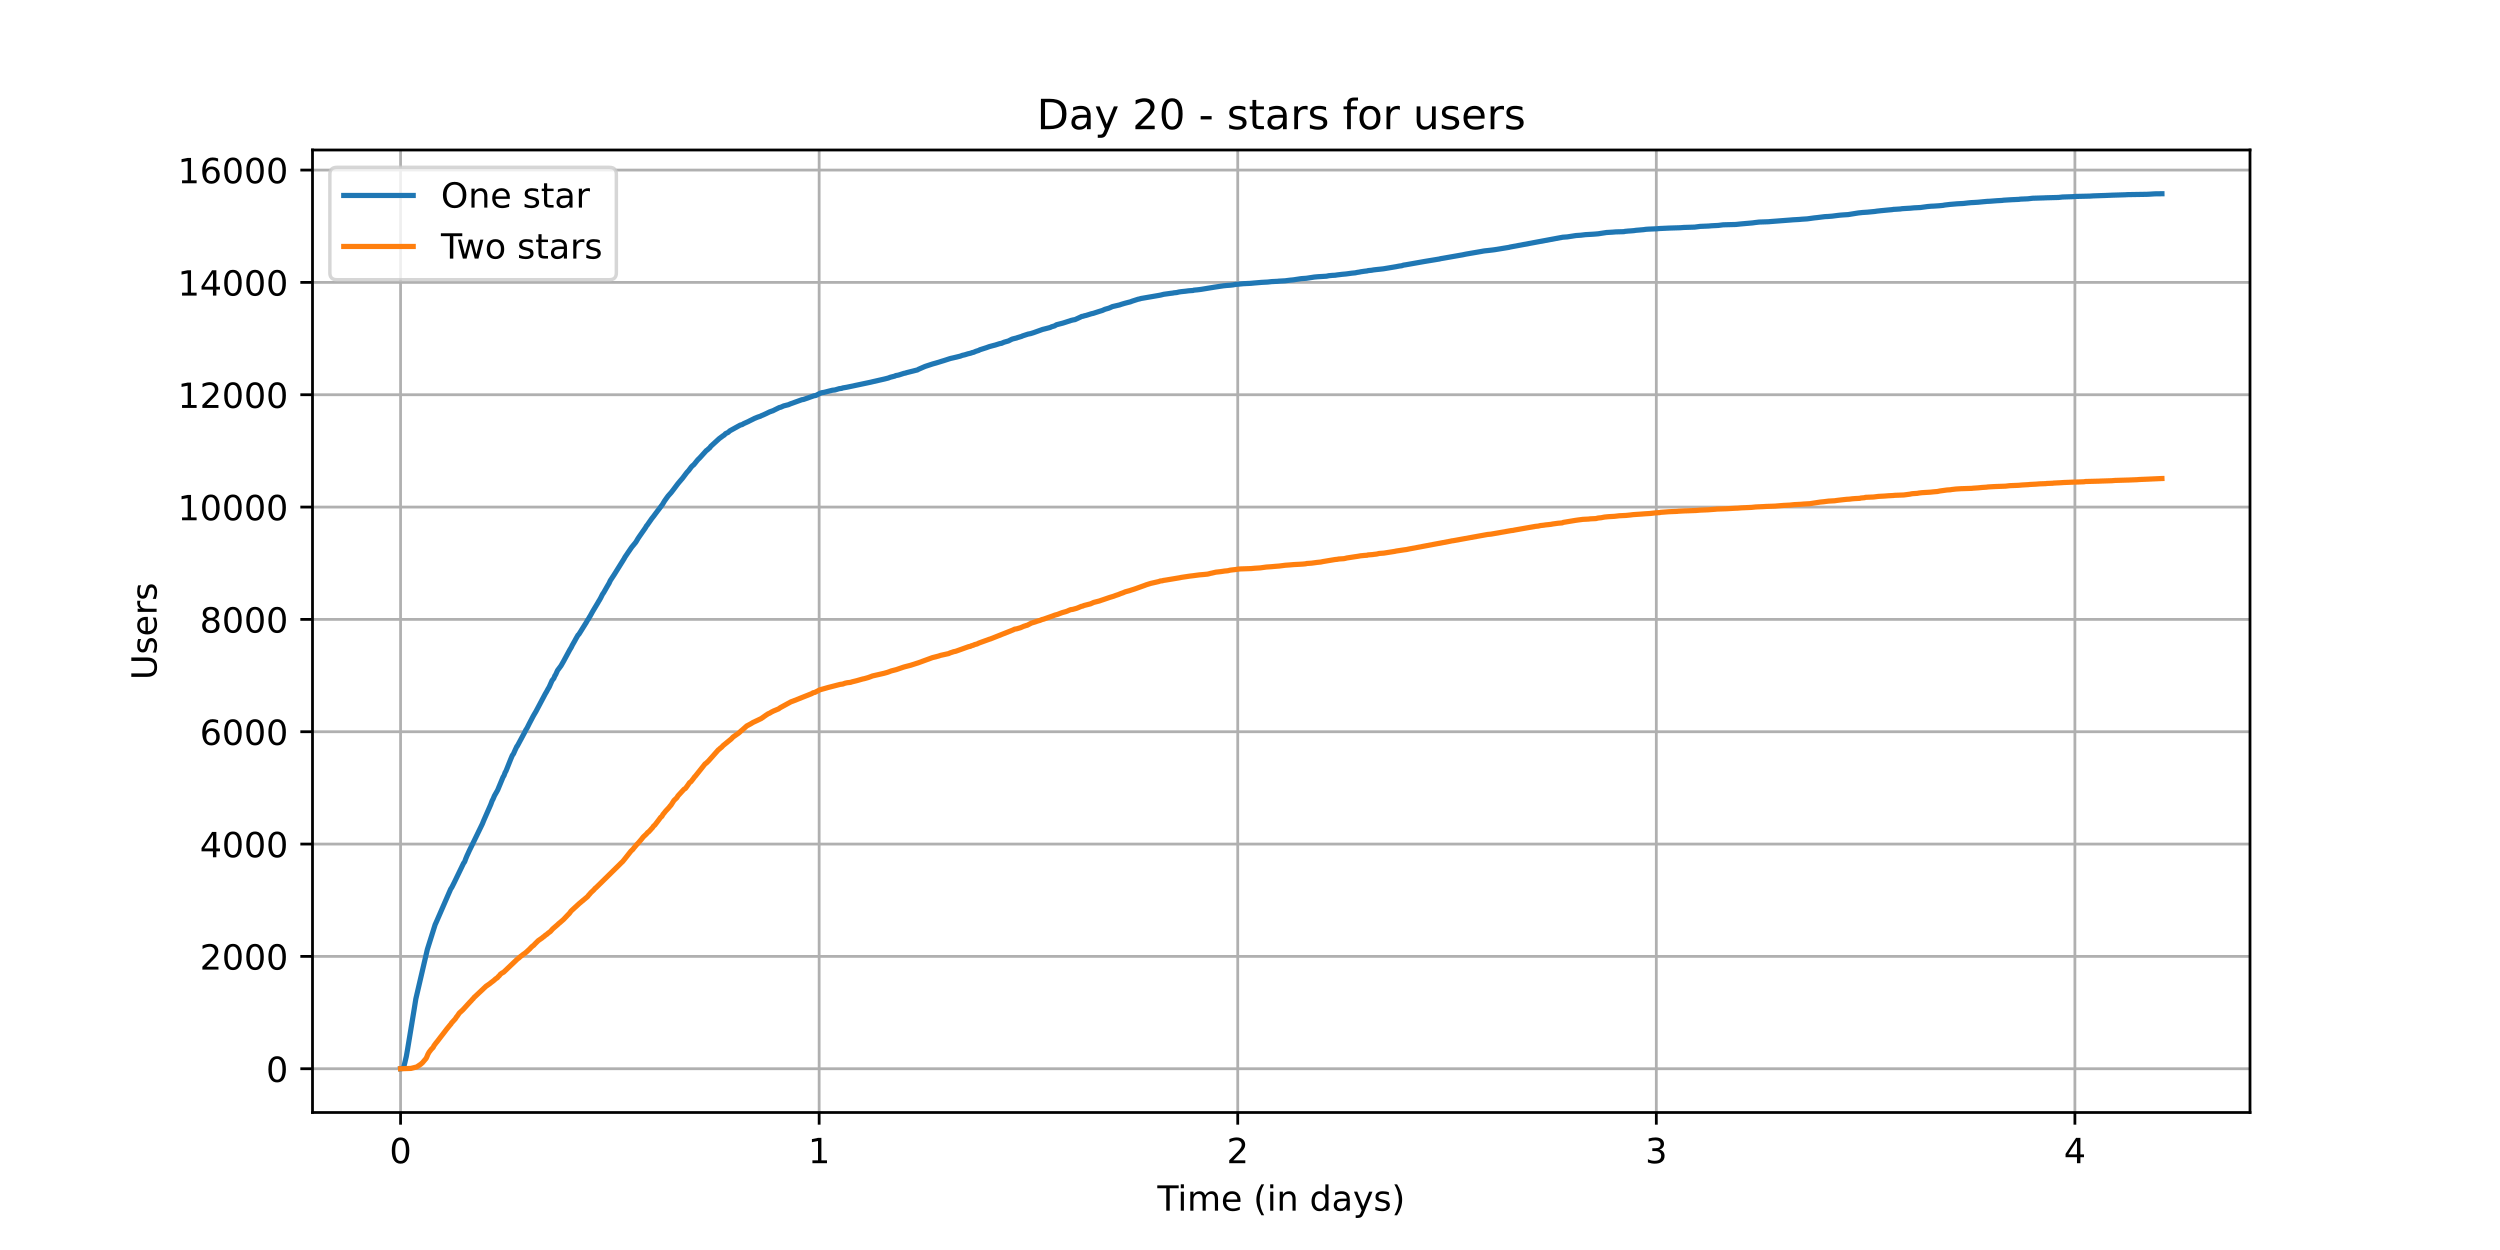 <?xml version="1.0" encoding="utf-8" standalone="no"?>
<!DOCTYPE svg PUBLIC "-//W3C//DTD SVG 1.1//EN"
  "http://www.w3.org/Graphics/SVG/1.1/DTD/svg11.dtd">
<!-- Created with matplotlib (https://matplotlib.org/) -->
<svg height="360pt" version="1.1" viewBox="0 0 720 360" width="720pt" xmlns="http://www.w3.org/2000/svg" xmlns:xlink="http://www.w3.org/1999/xlink">
 <defs>
  <style type="text/css">*{stroke-linecap:butt;stroke-linejoin:round;}</style>
 </defs>
 <g id="figure_1">
  <g id="patch_1">
   <path d="M 0 360 
L 720 360 
L 720 0 
L 0 0 
z
" style="fill:#ffffff;"/>
  </g>
  <g id="axes_1">
   <g id="patch_2">
    <path d="M 90 320.4 
L 648 320.4 
L 648 43.2 
L 90 43.2 
z
" style="fill:#ffffff;"/>
   </g>
   <g id="matplotlib.axis_1">
    <g id="xtick_1">
     <g id="line2d_1">
      <path clip-path="url(#paf1c8632b7)" d="M 115.364 320.4 
L 115.364 43.2 
" style="fill:none;stroke:#b0b0b0;stroke-linecap:square;stroke-width:0.8;"/>
     </g>
     <g id="line2d_2">
      <defs>
       <path d="M 0 0 
L 0 3.5 
" id="m8ab67a076e" style="stroke:#000000;stroke-width:0.8;"/>
      </defs>
      <g>
       <use style="stroke:#000000;stroke-width:0.8;" x="115.364" xlink:href="#m8ab67a076e" y="320.4"/>
      </g>
     </g>
     <g id="text_1">
      <!-- 0 -->
      <g transform="translate(112.182 334.998)scale(0.1 -0.1)">
       <defs>
        <path d="M 31.781 66.406 
Q 24.172 66.406 20.328 58.906 
Q 16.5 51.422 16.5 36.375 
Q 16.5 21.391 20.328 13.891 
Q 24.172 6.391 31.781 6.391 
Q 39.453 6.391 43.281 13.891 
Q 47.125 21.391 47.125 36.375 
Q 47.125 51.422 43.281 58.906 
Q 39.453 66.406 31.781 66.406 
z
M 31.781 74.219 
Q 44.047 74.219 50.516 64.516 
Q 56.984 54.828 56.984 36.375 
Q 56.984 17.969 50.516 8.266 
Q 44.047 -1.422 31.781 -1.422 
Q 19.531 -1.422 13.062 8.266 
Q 6.594 17.969 6.594 36.375 
Q 6.594 54.828 13.062 64.516 
Q 19.531 74.219 31.781 74.219 
z
" id="DejaVuSans-48"/>
       </defs>
       <use xlink:href="#DejaVuSans-48"/>
      </g>
     </g>
    </g>
    <g id="xtick_2">
     <g id="line2d_3">
      <path clip-path="url(#paf1c8632b7)" d="M 235.916 320.4 
L 235.916 43.2 
" style="fill:none;stroke:#b0b0b0;stroke-linecap:square;stroke-width:0.8;"/>
     </g>
     <g id="line2d_4">
      <g>
       <use style="stroke:#000000;stroke-width:0.8;" x="235.916" xlink:href="#m8ab67a076e" y="320.4"/>
      </g>
     </g>
     <g id="text_2">
      <!-- 1 -->
      <g transform="translate(232.734 334.998)scale(0.1 -0.1)">
       <defs>
        <path d="M 12.406 8.297 
L 28.516 8.297 
L 28.516 63.922 
L 10.984 60.406 
L 10.984 69.391 
L 28.422 72.906 
L 38.281 72.906 
L 38.281 8.297 
L 54.391 8.297 
L 54.391 0 
L 12.406 0 
z
" id="DejaVuSans-49"/>
       </defs>
       <use xlink:href="#DejaVuSans-49"/>
      </g>
     </g>
    </g>
    <g id="xtick_3">
     <g id="line2d_5">
      <path clip-path="url(#paf1c8632b7)" d="M 356.468 320.4 
L 356.468 43.2 
" style="fill:none;stroke:#b0b0b0;stroke-linecap:square;stroke-width:0.8;"/>
     </g>
     <g id="line2d_6">
      <g>
       <use style="stroke:#000000;stroke-width:0.8;" x="356.468" xlink:href="#m8ab67a076e" y="320.4"/>
      </g>
     </g>
     <g id="text_3">
      <!-- 2 -->
      <g transform="translate(353.286 334.998)scale(0.1 -0.1)">
       <defs>
        <path d="M 19.188 8.297 
L 53.609 8.297 
L 53.609 0 
L 7.328 0 
L 7.328 8.297 
Q 12.938 14.109 22.625 23.891 
Q 32.328 33.688 34.812 36.531 
Q 39.547 41.844 41.422 45.531 
Q 43.312 49.219 43.312 52.781 
Q 43.312 58.594 39.234 62.25 
Q 35.156 65.922 28.609 65.922 
Q 23.969 65.922 18.812 64.312 
Q 13.672 62.703 7.812 59.422 
L 7.812 69.391 
Q 13.766 71.781 18.938 73 
Q 24.125 74.219 28.422 74.219 
Q 39.75 74.219 46.484 68.547 
Q 53.219 62.891 53.219 53.422 
Q 53.219 48.922 51.531 44.891 
Q 49.859 40.875 45.406 35.406 
Q 44.188 33.984 37.641 27.219 
Q 31.109 20.453 19.188 8.297 
z
" id="DejaVuSans-50"/>
       </defs>
       <use xlink:href="#DejaVuSans-50"/>
      </g>
     </g>
    </g>
    <g id="xtick_4">
     <g id="line2d_7">
      <path clip-path="url(#paf1c8632b7)" d="M 477.02 320.4 
L 477.02 43.2 
" style="fill:none;stroke:#b0b0b0;stroke-linecap:square;stroke-width:0.8;"/>
     </g>
     <g id="line2d_8">
      <g>
       <use style="stroke:#000000;stroke-width:0.8;" x="477.02" xlink:href="#m8ab67a076e" y="320.4"/>
      </g>
     </g>
     <g id="text_4">
      <!-- 3 -->
      <g transform="translate(473.838 334.998)scale(0.1 -0.1)">
       <defs>
        <path d="M 40.578 39.312 
Q 47.656 37.797 51.625 33 
Q 55.609 28.219 55.609 21.188 
Q 55.609 10.406 48.188 4.484 
Q 40.766 -1.422 27.094 -1.422 
Q 22.516 -1.422 17.656 -0.516 
Q 12.797 0.391 7.625 2.203 
L 7.625 11.719 
Q 11.719 9.328 16.594 8.109 
Q 21.484 6.891 26.812 6.891 
Q 36.078 6.891 40.938 10.547 
Q 45.797 14.203 45.797 21.188 
Q 45.797 27.641 41.281 31.266 
Q 36.766 34.906 28.719 34.906 
L 20.219 34.906 
L 20.219 43.016 
L 29.109 43.016 
Q 36.375 43.016 40.234 45.922 
Q 44.094 48.828 44.094 54.297 
Q 44.094 59.906 40.109 62.906 
Q 36.141 65.922 28.719 65.922 
Q 24.656 65.922 20.016 65.031 
Q 15.375 64.156 9.812 62.312 
L 9.812 71.094 
Q 15.438 72.656 20.344 73.438 
Q 25.25 74.219 29.594 74.219 
Q 40.828 74.219 47.359 69.109 
Q 53.906 64.016 53.906 55.328 
Q 53.906 49.266 50.438 45.094 
Q 46.969 40.922 40.578 39.312 
z
" id="DejaVuSans-51"/>
       </defs>
       <use xlink:href="#DejaVuSans-51"/>
      </g>
     </g>
    </g>
    <g id="xtick_5">
     <g id="line2d_9">
      <path clip-path="url(#paf1c8632b7)" d="M 597.572 320.4 
L 597.572 43.2 
" style="fill:none;stroke:#b0b0b0;stroke-linecap:square;stroke-width:0.8;"/>
     </g>
     <g id="line2d_10">
      <g>
       <use style="stroke:#000000;stroke-width:0.8;" x="597.572" xlink:href="#m8ab67a076e" y="320.4"/>
      </g>
     </g>
     <g id="text_5">
      <!-- 4 -->
      <g transform="translate(594.39 334.998)scale(0.1 -0.1)">
       <defs>
        <path d="M 37.797 64.312 
L 12.891 25.391 
L 37.797 25.391 
z
M 35.203 72.906 
L 47.609 72.906 
L 47.609 25.391 
L 58.016 25.391 
L 58.016 17.188 
L 47.609 17.188 
L 47.609 0 
L 37.797 0 
L 37.797 17.188 
L 4.891 17.188 
L 4.891 26.703 
z
" id="DejaVuSans-52"/>
       </defs>
       <use xlink:href="#DejaVuSans-52"/>
      </g>
     </g>
    </g>
    <g id="text_6">
     <!-- Time (in days) -->
     <g transform="translate(333.327 348.677)scale(0.1 -0.1)">
      <defs>
       <path d="M -0.297 72.906 
L 61.375 72.906 
L 61.375 64.594 
L 35.5 64.594 
L 35.5 0 
L 25.594 0 
L 25.594 64.594 
L -0.297 64.594 
z
" id="DejaVuSans-84"/>
       <path d="M 9.422 54.688 
L 18.406 54.688 
L 18.406 0 
L 9.422 0 
z
M 9.422 75.984 
L 18.406 75.984 
L 18.406 64.594 
L 9.422 64.594 
z
" id="DejaVuSans-105"/>
       <path d="M 52 44.188 
Q 55.375 50.25 60.062 53.125 
Q 64.75 56 71.094 56 
Q 79.641 56 84.281 50.016 
Q 88.922 44.047 88.922 33.016 
L 88.922 0 
L 79.891 0 
L 79.891 32.719 
Q 79.891 40.578 77.094 44.375 
Q 74.312 48.188 68.609 48.188 
Q 61.625 48.188 57.562 43.547 
Q 53.516 38.922 53.516 30.906 
L 53.516 0 
L 44.484 0 
L 44.484 32.719 
Q 44.484 40.625 41.703 44.406 
Q 38.922 48.188 33.109 48.188 
Q 26.219 48.188 22.156 43.531 
Q 18.109 38.875 18.109 30.906 
L 18.109 0 
L 9.078 0 
L 9.078 54.688 
L 18.109 54.688 
L 18.109 46.188 
Q 21.188 51.219 25.484 53.609 
Q 29.781 56 35.688 56 
Q 41.656 56 45.828 52.969 
Q 50 49.953 52 44.188 
z
" id="DejaVuSans-109"/>
       <path d="M 56.203 29.594 
L 56.203 25.203 
L 14.891 25.203 
Q 15.484 15.922 20.484 11.062 
Q 25.484 6.203 34.422 6.203 
Q 39.594 6.203 44.453 7.469 
Q 49.312 8.734 54.109 11.281 
L 54.109 2.781 
Q 49.266 0.734 44.188 -0.344 
Q 39.109 -1.422 33.891 -1.422 
Q 20.797 -1.422 13.156 6.188 
Q 5.516 13.812 5.516 26.812 
Q 5.516 40.234 12.766 48.109 
Q 20.016 56 32.328 56 
Q 43.359 56 49.781 48.891 
Q 56.203 41.797 56.203 29.594 
z
M 47.219 32.234 
Q 47.125 39.594 43.094 43.984 
Q 39.062 48.391 32.422 48.391 
Q 24.906 48.391 20.391 44.141 
Q 15.875 39.891 15.188 32.172 
z
" id="DejaVuSans-101"/>
       <path id="DejaVuSans-32"/>
       <path d="M 31 75.875 
Q 24.469 64.656 21.281 53.656 
Q 18.109 42.672 18.109 31.391 
Q 18.109 20.125 21.312 9.062 
Q 24.516 -2 31 -13.188 
L 23.188 -13.188 
Q 15.875 -1.703 12.234 9.375 
Q 8.594 20.453 8.594 31.391 
Q 8.594 42.281 12.203 53.312 
Q 15.828 64.359 23.188 75.875 
z
" id="DejaVuSans-40"/>
       <path d="M 54.891 33.016 
L 54.891 0 
L 45.906 0 
L 45.906 32.719 
Q 45.906 40.484 42.875 44.328 
Q 39.844 48.188 33.797 48.188 
Q 26.516 48.188 22.312 43.547 
Q 18.109 38.922 18.109 30.906 
L 18.109 0 
L 9.078 0 
L 9.078 54.688 
L 18.109 54.688 
L 18.109 46.188 
Q 21.344 51.125 25.703 53.562 
Q 30.078 56 35.797 56 
Q 45.219 56 50.047 50.172 
Q 54.891 44.344 54.891 33.016 
z
" id="DejaVuSans-110"/>
       <path d="M 45.406 46.391 
L 45.406 75.984 
L 54.391 75.984 
L 54.391 0 
L 45.406 0 
L 45.406 8.203 
Q 42.578 3.328 38.25 0.953 
Q 33.938 -1.422 27.875 -1.422 
Q 17.969 -1.422 11.734 6.484 
Q 5.516 14.406 5.516 27.297 
Q 5.516 40.188 11.734 48.094 
Q 17.969 56 27.875 56 
Q 33.938 56 38.25 53.625 
Q 42.578 51.266 45.406 46.391 
z
M 14.797 27.297 
Q 14.797 17.391 18.875 11.75 
Q 22.953 6.109 30.078 6.109 
Q 37.203 6.109 41.297 11.75 
Q 45.406 17.391 45.406 27.297 
Q 45.406 37.203 41.297 42.844 
Q 37.203 48.484 30.078 48.484 
Q 22.953 48.484 18.875 42.844 
Q 14.797 37.203 14.797 27.297 
z
" id="DejaVuSans-100"/>
       <path d="M 34.281 27.484 
Q 23.391 27.484 19.188 25 
Q 14.984 22.516 14.984 16.5 
Q 14.984 11.719 18.141 8.906 
Q 21.297 6.109 26.703 6.109 
Q 34.188 6.109 38.703 11.406 
Q 43.219 16.703 43.219 25.484 
L 43.219 27.484 
z
M 52.203 31.203 
L 52.203 0 
L 43.219 0 
L 43.219 8.297 
Q 40.141 3.328 35.547 0.953 
Q 30.953 -1.422 24.312 -1.422 
Q 15.922 -1.422 10.953 3.297 
Q 6 8.016 6 15.922 
Q 6 25.141 12.172 29.828 
Q 18.359 34.516 30.609 34.516 
L 43.219 34.516 
L 43.219 35.406 
Q 43.219 41.609 39.141 45 
Q 35.062 48.391 27.688 48.391 
Q 23 48.391 18.547 47.266 
Q 14.109 46.141 10.016 43.891 
L 10.016 52.203 
Q 14.938 54.109 19.578 55.047 
Q 24.219 56 28.609 56 
Q 40.484 56 46.344 49.844 
Q 52.203 43.703 52.203 31.203 
z
" id="DejaVuSans-97"/>
       <path d="M 32.172 -5.078 
Q 28.375 -14.844 24.75 -17.812 
Q 21.141 -20.797 15.094 -20.797 
L 7.906 -20.797 
L 7.906 -13.281 
L 13.188 -13.281 
Q 16.891 -13.281 18.938 -11.516 
Q 21 -9.766 23.484 -3.219 
L 25.094 0.875 
L 2.984 54.688 
L 12.5 54.688 
L 29.594 11.922 
L 46.688 54.688 
L 56.203 54.688 
z
" id="DejaVuSans-121"/>
       <path d="M 44.281 53.078 
L 44.281 44.578 
Q 40.484 46.531 36.375 47.5 
Q 32.281 48.484 27.875 48.484 
Q 21.188 48.484 17.844 46.438 
Q 14.5 44.391 14.5 40.281 
Q 14.5 37.156 16.891 35.375 
Q 19.281 33.594 26.516 31.984 
L 29.594 31.297 
Q 39.156 29.25 43.188 25.516 
Q 47.219 21.781 47.219 15.094 
Q 47.219 7.469 41.188 3.016 
Q 35.156 -1.422 24.609 -1.422 
Q 20.219 -1.422 15.453 -0.562 
Q 10.688 0.297 5.422 2 
L 5.422 11.281 
Q 10.406 8.688 15.234 7.391 
Q 20.062 6.109 24.812 6.109 
Q 31.156 6.109 34.562 8.281 
Q 37.984 10.453 37.984 14.406 
Q 37.984 18.062 35.516 20.016 
Q 33.062 21.969 24.703 23.781 
L 21.578 24.516 
Q 13.234 26.266 9.516 29.906 
Q 5.812 33.547 5.812 39.891 
Q 5.812 47.609 11.281 51.797 
Q 16.75 56 26.812 56 
Q 31.781 56 36.172 55.266 
Q 40.578 54.547 44.281 53.078 
z
" id="DejaVuSans-115"/>
       <path d="M 8.016 75.875 
L 15.828 75.875 
Q 23.141 64.359 26.781 53.312 
Q 30.422 42.281 30.422 31.391 
Q 30.422 20.453 26.781 9.375 
Q 23.141 -1.703 15.828 -13.188 
L 8.016 -13.188 
Q 14.5 -2 17.703 9.062 
Q 20.906 20.125 20.906 31.391 
Q 20.906 42.672 17.703 53.656 
Q 14.5 64.656 8.016 75.875 
z
" id="DejaVuSans-41"/>
      </defs>
      <use xlink:href="#DejaVuSans-84"/>
      <use x="57.959" xlink:href="#DejaVuSans-105"/>
      <use x="85.742" xlink:href="#DejaVuSans-109"/>
      <use x="183.154" xlink:href="#DejaVuSans-101"/>
      <use x="244.678" xlink:href="#DejaVuSans-32"/>
      <use x="276.465" xlink:href="#DejaVuSans-40"/>
      <use x="315.479" xlink:href="#DejaVuSans-105"/>
      <use x="343.262" xlink:href="#DejaVuSans-110"/>
      <use x="406.641" xlink:href="#DejaVuSans-32"/>
      <use x="438.428" xlink:href="#DejaVuSans-100"/>
      <use x="501.904" xlink:href="#DejaVuSans-97"/>
      <use x="563.184" xlink:href="#DejaVuSans-121"/>
      <use x="622.363" xlink:href="#DejaVuSans-115"/>
      <use x="674.463" xlink:href="#DejaVuSans-41"/>
     </g>
    </g>
   </g>
   <g id="matplotlib.axis_2">
    <g id="ytick_1">
     <g id="line2d_11">
      <path clip-path="url(#paf1c8632b7)" d="M 90 307.8 
L 648 307.8 
" style="fill:none;stroke:#b0b0b0;stroke-linecap:square;stroke-width:0.8;"/>
     </g>
     <g id="line2d_12">
      <defs>
       <path d="M 0 0 
L -3.5 0 
" id="mbf2fd74869" style="stroke:#000000;stroke-width:0.8;"/>
      </defs>
      <g>
       <use style="stroke:#000000;stroke-width:0.8;" x="90" xlink:href="#mbf2fd74869" y="307.8"/>
      </g>
     </g>
     <g id="text_7">
      <!-- 0 -->
      <g transform="translate(76.638 311.599)scale(0.1 -0.1)">
       <use xlink:href="#DejaVuSans-48"/>
      </g>
     </g>
    </g>
    <g id="ytick_2">
     <g id="line2d_13">
      <path clip-path="url(#paf1c8632b7)" d="M 90 275.447 
L 648 275.447 
" style="fill:none;stroke:#b0b0b0;stroke-linecap:square;stroke-width:0.8;"/>
     </g>
     <g id="line2d_14">
      <g>
       <use style="stroke:#000000;stroke-width:0.8;" x="90" xlink:href="#mbf2fd74869" y="275.447"/>
      </g>
     </g>
     <g id="text_8">
      <!-- 2000 -->
      <g transform="translate(57.55 279.246)scale(0.1 -0.1)">
       <use xlink:href="#DejaVuSans-50"/>
       <use x="63.623" xlink:href="#DejaVuSans-48"/>
       <use x="127.246" xlink:href="#DejaVuSans-48"/>
       <use x="190.869" xlink:href="#DejaVuSans-48"/>
      </g>
     </g>
    </g>
    <g id="ytick_3">
     <g id="line2d_15">
      <path clip-path="url(#paf1c8632b7)" d="M 90 243.093 
L 648 243.093 
" style="fill:none;stroke:#b0b0b0;stroke-linecap:square;stroke-width:0.8;"/>
     </g>
     <g id="line2d_16">
      <g>
       <use style="stroke:#000000;stroke-width:0.8;" x="90" xlink:href="#mbf2fd74869" y="243.093"/>
      </g>
     </g>
     <g id="text_9">
      <!-- 4000 -->
      <g transform="translate(57.55 246.893)scale(0.1 -0.1)">
       <use xlink:href="#DejaVuSans-52"/>
       <use x="63.623" xlink:href="#DejaVuSans-48"/>
       <use x="127.246" xlink:href="#DejaVuSans-48"/>
       <use x="190.869" xlink:href="#DejaVuSans-48"/>
      </g>
     </g>
    </g>
    <g id="ytick_4">
     <g id="line2d_17">
      <path clip-path="url(#paf1c8632b7)" d="M 90 210.74 
L 648 210.74 
" style="fill:none;stroke:#b0b0b0;stroke-linecap:square;stroke-width:0.8;"/>
     </g>
     <g id="line2d_18">
      <g>
       <use style="stroke:#000000;stroke-width:0.8;" x="90" xlink:href="#mbf2fd74869" y="210.74"/>
      </g>
     </g>
     <g id="text_10">
      <!-- 6000 -->
      <g transform="translate(57.55 214.539)scale(0.1 -0.1)">
       <defs>
        <path d="M 33.016 40.375 
Q 26.375 40.375 22.484 35.828 
Q 18.609 31.297 18.609 23.391 
Q 18.609 15.531 22.484 10.953 
Q 26.375 6.391 33.016 6.391 
Q 39.656 6.391 43.531 10.953 
Q 47.406 15.531 47.406 23.391 
Q 47.406 31.297 43.531 35.828 
Q 39.656 40.375 33.016 40.375 
z
M 52.594 71.297 
L 52.594 62.312 
Q 48.875 64.062 45.094 64.984 
Q 41.312 65.922 37.594 65.922 
Q 27.828 65.922 22.672 59.328 
Q 17.531 52.734 16.797 39.406 
Q 19.672 43.656 24.016 45.922 
Q 28.375 48.188 33.594 48.188 
Q 44.578 48.188 50.953 41.516 
Q 57.328 34.859 57.328 23.391 
Q 57.328 12.156 50.688 5.359 
Q 44.047 -1.422 33.016 -1.422 
Q 20.359 -1.422 13.672 8.266 
Q 6.984 17.969 6.984 36.375 
Q 6.984 53.656 15.188 63.938 
Q 23.391 74.219 37.203 74.219 
Q 40.922 74.219 44.703 73.484 
Q 48.484 72.75 52.594 71.297 
z
" id="DejaVuSans-54"/>
       </defs>
       <use xlink:href="#DejaVuSans-54"/>
       <use x="63.623" xlink:href="#DejaVuSans-48"/>
       <use x="127.246" xlink:href="#DejaVuSans-48"/>
       <use x="190.869" xlink:href="#DejaVuSans-48"/>
      </g>
     </g>
    </g>
    <g id="ytick_5">
     <g id="line2d_19">
      <path clip-path="url(#paf1c8632b7)" d="M 90 178.387 
L 648 178.387 
" style="fill:none;stroke:#b0b0b0;stroke-linecap:square;stroke-width:0.8;"/>
     </g>
     <g id="line2d_20">
      <g>
       <use style="stroke:#000000;stroke-width:0.8;" x="90" xlink:href="#mbf2fd74869" y="178.387"/>
      </g>
     </g>
     <g id="text_11">
      <!-- 8000 -->
      <g transform="translate(57.55 182.186)scale(0.1 -0.1)">
       <defs>
        <path d="M 31.781 34.625 
Q 24.75 34.625 20.719 30.859 
Q 16.703 27.094 16.703 20.516 
Q 16.703 13.922 20.719 10.156 
Q 24.75 6.391 31.781 6.391 
Q 38.812 6.391 42.859 10.172 
Q 46.922 13.969 46.922 20.516 
Q 46.922 27.094 42.891 30.859 
Q 38.875 34.625 31.781 34.625 
z
M 21.922 38.812 
Q 15.578 40.375 12.031 44.719 
Q 8.5 49.078 8.5 55.328 
Q 8.5 64.062 14.719 69.141 
Q 20.953 74.219 31.781 74.219 
Q 42.672 74.219 48.875 69.141 
Q 55.078 64.062 55.078 55.328 
Q 55.078 49.078 51.531 44.719 
Q 48 40.375 41.703 38.812 
Q 48.828 37.156 52.797 32.312 
Q 56.781 27.484 56.781 20.516 
Q 56.781 9.906 50.312 4.234 
Q 43.844 -1.422 31.781 -1.422 
Q 19.734 -1.422 13.25 4.234 
Q 6.781 9.906 6.781 20.516 
Q 6.781 27.484 10.781 32.312 
Q 14.797 37.156 21.922 38.812 
z
M 18.312 54.391 
Q 18.312 48.734 21.844 45.562 
Q 25.391 42.391 31.781 42.391 
Q 38.141 42.391 41.719 45.562 
Q 45.312 48.734 45.312 54.391 
Q 45.312 60.062 41.719 63.234 
Q 38.141 66.406 31.781 66.406 
Q 25.391 66.406 21.844 63.234 
Q 18.312 60.062 18.312 54.391 
z
" id="DejaVuSans-56"/>
       </defs>
       <use xlink:href="#DejaVuSans-56"/>
       <use x="63.623" xlink:href="#DejaVuSans-48"/>
       <use x="127.246" xlink:href="#DejaVuSans-48"/>
       <use x="190.869" xlink:href="#DejaVuSans-48"/>
      </g>
     </g>
    </g>
    <g id="ytick_6">
     <g id="line2d_21">
      <path clip-path="url(#paf1c8632b7)" d="M 90 146.033 
L 648 146.033 
" style="fill:none;stroke:#b0b0b0;stroke-linecap:square;stroke-width:0.8;"/>
     </g>
     <g id="line2d_22">
      <g>
       <use style="stroke:#000000;stroke-width:0.8;" x="90" xlink:href="#mbf2fd74869" y="146.033"/>
      </g>
     </g>
     <g id="text_12">
      <!-- 10000 -->
      <g transform="translate(51.188 149.833)scale(0.1 -0.1)">
       <use xlink:href="#DejaVuSans-49"/>
       <use x="63.623" xlink:href="#DejaVuSans-48"/>
       <use x="127.246" xlink:href="#DejaVuSans-48"/>
       <use x="190.869" xlink:href="#DejaVuSans-48"/>
       <use x="254.492" xlink:href="#DejaVuSans-48"/>
      </g>
     </g>
    </g>
    <g id="ytick_7">
     <g id="line2d_23">
      <path clip-path="url(#paf1c8632b7)" d="M 90 113.68 
L 648 113.68 
" style="fill:none;stroke:#b0b0b0;stroke-linecap:square;stroke-width:0.8;"/>
     </g>
     <g id="line2d_24">
      <g>
       <use style="stroke:#000000;stroke-width:0.8;" x="90" xlink:href="#mbf2fd74869" y="113.68"/>
      </g>
     </g>
     <g id="text_13">
      <!-- 12000 -->
      <g transform="translate(51.188 117.479)scale(0.1 -0.1)">
       <use xlink:href="#DejaVuSans-49"/>
       <use x="63.623" xlink:href="#DejaVuSans-50"/>
       <use x="127.246" xlink:href="#DejaVuSans-48"/>
       <use x="190.869" xlink:href="#DejaVuSans-48"/>
       <use x="254.492" xlink:href="#DejaVuSans-48"/>
      </g>
     </g>
    </g>
    <g id="ytick_8">
     <g id="line2d_25">
      <path clip-path="url(#paf1c8632b7)" d="M 90 81.327 
L 648 81.327 
" style="fill:none;stroke:#b0b0b0;stroke-linecap:square;stroke-width:0.8;"/>
     </g>
     <g id="line2d_26">
      <g>
       <use style="stroke:#000000;stroke-width:0.8;" x="90" xlink:href="#mbf2fd74869" y="81.327"/>
      </g>
     </g>
     <g id="text_14">
      <!-- 14000 -->
      <g transform="translate(51.188 85.126)scale(0.1 -0.1)">
       <use xlink:href="#DejaVuSans-49"/>
       <use x="63.623" xlink:href="#DejaVuSans-52"/>
       <use x="127.246" xlink:href="#DejaVuSans-48"/>
       <use x="190.869" xlink:href="#DejaVuSans-48"/>
       <use x="254.492" xlink:href="#DejaVuSans-48"/>
      </g>
     </g>
    </g>
    <g id="ytick_9">
     <g id="line2d_27">
      <path clip-path="url(#paf1c8632b7)" d="M 90 48.973 
L 648 48.973 
" style="fill:none;stroke:#b0b0b0;stroke-linecap:square;stroke-width:0.8;"/>
     </g>
     <g id="line2d_28">
      <g>
       <use style="stroke:#000000;stroke-width:0.8;" x="90" xlink:href="#mbf2fd74869" y="48.973"/>
      </g>
     </g>
     <g id="text_15">
      <!-- 16000 -->
      <g transform="translate(51.188 52.773)scale(0.1 -0.1)">
       <use xlink:href="#DejaVuSans-49"/>
       <use x="63.623" xlink:href="#DejaVuSans-54"/>
       <use x="127.246" xlink:href="#DejaVuSans-48"/>
       <use x="190.869" xlink:href="#DejaVuSans-48"/>
       <use x="254.492" xlink:href="#DejaVuSans-48"/>
      </g>
     </g>
    </g>
    <g id="text_16">
     <!-- Users -->
     <g transform="translate(45.108 195.801)rotate(-90)scale(0.1 -0.1)">
      <defs>
       <path d="M 8.688 72.906 
L 18.609 72.906 
L 18.609 28.609 
Q 18.609 16.891 22.844 11.734 
Q 27.094 6.594 36.625 6.594 
Q 46.094 6.594 50.344 11.734 
Q 54.594 16.891 54.594 28.609 
L 54.594 72.906 
L 64.5 72.906 
L 64.5 27.391 
Q 64.5 13.141 57.438 5.859 
Q 50.391 -1.422 36.625 -1.422 
Q 22.797 -1.422 15.734 5.859 
Q 8.688 13.141 8.688 27.391 
z
" id="DejaVuSans-85"/>
       <path d="M 41.109 46.297 
Q 39.594 47.172 37.812 47.578 
Q 36.031 48 33.891 48 
Q 26.266 48 22.188 43.047 
Q 18.109 38.094 18.109 28.812 
L 18.109 0 
L 9.078 0 
L 9.078 54.688 
L 18.109 54.688 
L 18.109 46.188 
Q 20.953 51.172 25.484 53.578 
Q 30.031 56 36.531 56 
Q 37.453 56 38.578 55.875 
Q 39.703 55.766 41.062 55.516 
z
" id="DejaVuSans-114"/>
      </defs>
      <use xlink:href="#DejaVuSans-85"/>
      <use x="73.193" xlink:href="#DejaVuSans-115"/>
      <use x="125.293" xlink:href="#DejaVuSans-101"/>
      <use x="186.816" xlink:href="#DejaVuSans-114"/>
      <use x="227.93" xlink:href="#DejaVuSans-115"/>
     </g>
    </g>
   </g>
   <g id="line2d_29">
    <path clip-path="url(#paf1c8632b7)" d="M 115.364 307.8 
L 115.858 307.735 
L 116.272 307.412 
L 117.018 304.257 
L 117.351 302.381 
L 119.259 290.815 
L 119.756 287.709 
L 123.075 273.441 
L 125.315 266.307 
L 125.731 265.385 
L 129.795 256.051 
L 130.127 255.549 
L 130.874 254.061 
L 133.529 248.561 
L 133.695 248.383 
L 133.861 248.076 
L 134.109 247.38 
L 134.524 246.377 
L 134.69 246.038 
L 135.188 244.938 
L 135.602 244.096 
L 136.598 242.058 
L 138.922 237.27 
L 139.336 236.251 
L 141.327 231.721 
L 141.741 230.605 
L 141.991 230.152 
L 142.406 229.165 
L 143.318 227.564 
L 144.895 223.762 
L 145.143 223.39 
L 145.475 222.484 
L 145.723 222.064 
L 147.052 218.731 
L 147.549 217.55 
L 147.882 217.097 
L 148.38 215.965 
L 148.877 214.914 
L 148.961 214.897 
L 151.034 211.047 
L 151.45 210.206 
L 151.782 209.705 
L 152.445 208.378 
L 153.523 206.324 
L 153.855 205.741 
L 154.353 204.9 
L 157.091 199.74 
L 157.339 199.335 
L 157.837 198.413 
L 158.169 197.863 
L 158.998 195.987 
L 159.496 195.372 
L 159.828 194.563 
L 159.994 194.369 
L 160.575 193.075 
L 161.405 191.959 
L 161.571 191.732 
L 161.985 191.005 
L 162.318 190.422 
L 164.059 187.203 
L 164.557 186.378 
L 164.807 185.844 
L 165.553 184.534 
L 165.802 184.065 
L 166.466 182.9 
L 166.714 182.69 
L 168.871 179.228 
L 169.203 178.613 
L 169.452 178.29 
L 169.784 177.691 
L 169.95 177.448 
L 170.696 176.09 
L 172.273 173.453 
L 172.439 173.145 
L 172.605 172.903 
L 173.019 172.159 
L 173.517 171.156 
L 173.849 170.687 
L 174.844 168.94 
L 175.425 167.953 
L 175.757 167.225 
L 175.923 166.966 
L 176.835 165.575 
L 179.74 160.916 
L 179.99 160.447 
L 181.897 157.632 
L 183.06 156.225 
L 183.308 155.836 
L 183.724 155.125 
L 184.138 154.51 
L 185.88 152.003 
L 186.212 151.42 
L 186.379 151.258 
L 187.706 149.35 
L 187.954 149.042 
L 188.286 148.622 
L 188.951 147.716 
L 189.365 147.166 
L 189.615 146.842 
L 190.776 145.305 
L 191.357 144.319 
L 191.607 143.963 
L 192.022 143.38 
L 192.436 142.814 
L 193.266 141.892 
L 193.93 141.035 
L 195.009 139.595 
L 195.257 139.272 
L 195.755 138.673 
L 196.253 138.091 
L 196.586 137.702 
L 197.663 136.263 
L 197.912 135.955 
L 198.327 135.519 
L 198.741 134.969 
L 199.073 134.516 
L 199.489 134.079 
L 199.737 133.917 
L 200.07 133.529 
L 200.568 132.898 
L 200.982 132.396 
L 201.562 131.83 
L 203.471 129.711 
L 203.637 129.646 
L 204.134 129.177 
L 204.384 128.999 
L 204.714 128.53 
L 207.121 126.33 
L 207.95 125.716 
L 208.366 125.408 
L 208.532 125.343 
L 208.946 124.891 
L 209.693 124.535 
L 210.191 124.082 
L 213.177 122.432 
L 213.757 122.27 
L 214.173 122.011 
L 215.5 121.413 
L 215.832 121.235 
L 216.911 120.701 
L 217.325 120.49 
L 217.575 120.393 
L 218.237 120.118 
L 218.985 119.876 
L 219.316 119.698 
L 219.732 119.536 
L 220.644 119.115 
L 221.639 118.63 
L 221.889 118.533 
L 222.055 118.501 
L 222.303 118.371 
L 222.552 118.323 
L 223.05 118.064 
L 224.46 117.368 
L 224.875 117.271 
L 225.705 116.899 
L 227.116 116.543 
L 227.53 116.349 
L 230.932 115.12 
L 231.428 115.039 
L 234.416 113.987 
L 234.914 113.907 
L 235.244 113.761 
L 236.075 113.324 
L 236.655 113.098 
L 237.319 113.001 
L 238.896 112.596 
L 239.726 112.386 
L 240.473 112.305 
L 241.717 111.933 
L 242.381 111.852 
L 242.713 111.723 
L 243.294 111.626 
L 243.792 111.545 
L 250.678 110.089 
L 251.424 109.911 
L 254.742 109.151 
L 255.571 108.94 
L 255.821 108.876 
L 256.401 108.649 
L 257.728 108.309 
L 257.978 108.164 
L 258.558 108.067 
L 258.89 107.986 
L 260.301 107.533 
L 260.798 107.436 
L 261.047 107.339 
L 263.044 106.837 
L 263.792 106.643 
L 264.206 106.546 
L 264.538 106.352 
L 266.28 105.592 
L 266.529 105.495 
L 266.778 105.414 
L 268.604 104.815 
L 269.6 104.54 
L 270.015 104.411 
L 271.425 103.974 
L 271.756 103.877 
L 273.499 103.311 
L 273.831 103.214 
L 274.495 103.068 
L 276.568 102.567 
L 277.149 102.34 
L 277.813 102.195 
L 278.808 101.887 
L 279.388 101.758 
L 279.72 101.661 
L 279.97 101.548 
L 280.385 101.467 
L 281.047 101.176 
L 281.877 100.917 
L 282.21 100.723 
L 282.54 100.626 
L 284.201 100.092 
L 284.449 99.995 
L 284.947 99.817 
L 286.274 99.461 
L 286.606 99.38 
L 287.933 98.959 
L 288.431 98.878 
L 289.178 98.555 
L 290.422 98.199 
L 291.251 97.778 
L 291.583 97.633 
L 292.828 97.325 
L 292.994 97.245 
L 293.326 97.148 
L 294.238 96.873 
L 294.487 96.743 
L 296.063 96.225 
L 296.478 96.145 
L 296.81 96.08 
L 297.64 95.821 
L 300.295 94.867 
L 300.71 94.77 
L 302.452 94.317 
L 302.867 94.106 
L 303.697 93.864 
L 304.277 93.524 
L 306.102 93.055 
L 307.763 92.521 
L 308.095 92.424 
L 308.427 92.295 
L 309.091 92.133 
L 309.589 92.052 
L 311.248 91.292 
L 311.498 91.146 
L 311.912 91.081 
L 312.328 90.936 
L 312.742 90.855 
L 314.237 90.386 
L 314.485 90.321 
L 314.817 90.256 
L 316.561 89.69 
L 317.475 89.415 
L 318.222 89.075 
L 319.3 88.768 
L 319.632 88.639 
L 320.379 88.299 
L 322.454 87.814 
L 322.952 87.636 
L 323.948 87.344 
L 324.862 87.102 
L 325.194 87.021 
L 325.526 86.94 
L 326.106 86.714 
L 327.765 86.18 
L 328.181 86.099 
L 328.596 85.969 
L 333.824 85.064 
L 334.322 84.967 
L 335.151 84.756 
L 337.143 84.481 
L 337.807 84.4 
L 338.056 84.336 
L 338.886 84.255 
L 339.55 84.093 
L 340.214 83.996 
L 341.459 83.867 
L 342.04 83.786 
L 342.455 83.737 
L 343.617 83.656 
L 343.865 83.559 
L 344.778 83.478 
L 345.194 83.43 
L 345.94 83.333 
L 349.092 82.815 
L 349.673 82.718 
L 352.328 82.314 
L 353.24 82.216 
L 354.153 82.152 
L 355.065 82.055 
L 355.315 82.006 
L 355.896 81.909 
L 356.808 81.828 
L 357.803 81.731 
L 358.135 81.699 
L 360.21 81.602 
L 361.205 81.505 
L 362.367 81.408 
L 363.279 81.327 
L 365.104 81.23 
L 366.265 81.1 
L 367.926 81.019 
L 368.34 80.971 
L 370.083 80.874 
L 371.492 80.696 
L 372.488 80.599 
L 374.811 80.243 
L 376.222 80.146 
L 378.544 79.79 
L 379.622 79.693 
L 380.452 79.644 
L 382.028 79.547 
L 382.692 79.402 
L 383.77 79.305 
L 384.517 79.272 
L 385.097 79.175 
L 386.592 78.997 
L 387.67 78.9 
L 389.329 78.674 
L 390.324 78.577 
L 390.904 78.447 
L 391.569 78.35 
L 391.901 78.269 
L 392.481 78.188 
L 392.896 78.124 
L 393.726 78.027 
L 394.058 77.93 
L 395.053 77.833 
L 395.551 77.736 
L 396.38 77.638 
L 397.624 77.509 
L 398.454 77.412 
L 402.021 76.813 
L 402.519 76.716 
L 403.017 76.619 
L 403.68 76.538 
L 404.178 76.361 
L 404.842 76.263 
L 410.317 75.293 
L 410.899 75.196 
L 414.136 74.662 
L 414.55 74.597 
L 414.882 74.5 
L 415.463 74.403 
L 420.607 73.497 
L 421.188 73.4 
L 421.852 73.255 
L 422.35 73.158 
L 426.748 72.397 
L 427.162 72.316 
L 427.578 72.252 
L 428.49 72.155 
L 429.735 72.009 
L 430.482 71.912 
L 434.134 71.313 
L 434.549 71.249 
L 434.881 71.152 
L 450.068 68.321 
L 451.397 68.224 
L 453.886 67.835 
L 455.297 67.738 
L 456.625 67.577 
L 458.368 67.48 
L 459.114 67.431 
L 460.276 67.334 
L 462.682 66.962 
L 464.342 66.865 
L 465.338 66.784 
L 467.661 66.719 
L 467.992 66.638 
L 468.988 66.541 
L 469.735 66.493 
L 470.647 66.412 
L 471.145 66.331 
L 472.306 66.234 
L 473.385 66.137 
L 474.049 66.04 
L 474.796 65.991 
L 477.035 65.894 
L 478.031 65.813 
L 480.105 65.716 
L 480.769 65.684 
L 483.921 65.587 
L 484.917 65.506 
L 488.069 65.409 
L 489.645 65.199 
L 492.051 65.102 
L 492.963 65.021 
L 494.872 64.924 
L 496.281 64.746 
L 499.931 64.649 
L 501.26 64.503 
L 502.172 64.422 
L 502.504 64.39 
L 503.665 64.293 
L 504.744 64.196 
L 505.408 64.099 
L 506.653 63.953 
L 509.474 63.856 
L 509.703 63.824 
L 516.015 63.338 
L 516.346 63.306 
L 518.088 63.209 
L 519.001 63.128 
L 520.494 63.031 
L 522.485 62.756 
L 523.397 62.659 
L 524.808 62.481 
L 525.637 62.384 
L 526.383 62.352 
L 527.628 62.254 
L 529.121 62.06 
L 529.951 61.963 
L 530.78 61.899 
L 532.274 61.802 
L 535.178 61.332 
L 535.924 61.252 
L 536.338 61.203 
L 537.831 61.106 
L 538.992 60.993 
L 539.988 60.896 
L 540.487 60.815 
L 541.647 60.685 
L 542.642 60.588 
L 543.805 60.475 
L 544.883 60.378 
L 545.381 60.297 
L 546.045 60.265 
L 547.29 60.184 
L 547.788 60.103 
L 548.535 60.054 
L 550.195 59.957 
L 551.19 59.86 
L 553.099 59.763 
L 555.091 59.488 
L 556.17 59.391 
L 556.916 59.359 
L 558.41 59.262 
L 559.573 59.149 
L 560.069 59.052 
L 561.564 58.874 
L 562.726 58.777 
L 563.64 58.696 
L 565.466 58.599 
L 566.711 58.453 
L 567.707 58.356 
L 568.371 58.324 
L 569.698 58.243 
L 570.03 58.21 
L 571.026 58.113 
L 571.359 58.081 
L 572.437 57.984 
L 573.017 57.968 
L 574.263 57.871 
L 575.092 57.806 
L 576.588 57.725 
L 577.002 57.66 
L 578.579 57.563 
L 579.409 57.515 
L 581.484 57.418 
L 581.816 57.353 
L 584.057 57.256 
L 585.385 57.094 
L 588.539 56.997 
L 589.203 56.965 
L 592.853 56.868 
L 594.014 56.738 
L 596.919 56.641 
L 597.747 56.576 
L 601.896 56.479 
L 602.808 56.415 
L 605.629 56.318 
L 606.21 56.301 
L 608.533 56.204 
L 609.113 56.188 
L 612.183 56.091 
L 612.515 56.059 
L 618.322 55.962 
L 618.986 55.929 
L 620.479 55.832 
L 621.06 55.816 
L 622.636 55.8 
L 622.636 55.8 
" style="fill:none;stroke:#1f77b4;stroke-linecap:square;stroke-width:1.5;"/>
   </g>
   <g id="line2d_30">
    <path clip-path="url(#paf1c8632b7)" d="M 115.364 307.8 
L 118.347 307.703 
L 120.006 307.282 
L 121.167 306.506 
L 121.499 306.215 
L 121.665 306.069 
L 122.577 304.985 
L 122.661 304.921 
L 122.909 304.435 
L 123.241 303.626 
L 123.573 303.028 
L 124.236 302.171 
L 124.734 301.669 
L 124.983 301.168 
L 125.565 300.375 
L 125.979 299.873 
L 126.227 299.55 
L 126.643 299 
L 128.052 297.172 
L 128.55 296.509 
L 129.713 295.085 
L 129.795 295.037 
L 130.043 294.616 
L 131.122 293.435 
L 131.454 292.901 
L 131.62 292.723 
L 132.284 291.753 
L 133.279 290.847 
L 135.436 288.485 
L 135.602 288.339 
L 136.1 287.757 
L 136.266 287.644 
L 136.515 287.272 
L 136.764 287.062 
L 140 284.02 
L 140.995 283.341 
L 141.409 283.001 
L 141.991 282.564 
L 142.406 282.225 
L 142.654 281.982 
L 142.986 281.739 
L 143.234 281.61 
L 143.484 281.27 
L 143.732 281.076 
L 144.147 280.542 
L 144.563 280.251 
L 145.061 279.976 
L 149.043 276.175 
L 149.375 275.948 
L 149.873 275.495 
L 150.205 275.253 
L 150.703 274.848 
L 151.118 274.573 
L 151.616 274.169 
L 152.278 273.554 
L 152.611 273.247 
L 152.859 272.955 
L 153.357 272.486 
L 153.689 272.26 
L 154.104 271.807 
L 155.016 270.901 
L 156.095 270.157 
L 156.51 269.801 
L 156.759 269.655 
L 157.007 269.397 
L 157.589 269.008 
L 157.755 268.83 
L 157.92 268.701 
L 158.501 268.28 
L 159.164 267.536 
L 160.659 266.242 
L 160.907 265.983 
L 161.155 265.805 
L 162.318 264.786 
L 163.478 263.557 
L 163.977 263.055 
L 164.475 262.376 
L 166.798 260.241 
L 169.203 258.235 
L 169.535 257.798 
L 169.701 257.636 
L 170.198 257.054 
L 170.78 256.52 
L 171.028 256.277 
L 171.443 255.792 
L 171.609 255.695 
L 178.494 248.933 
L 178.826 248.593 
L 179.326 248.124 
L 179.906 247.413 
L 181.731 245.099 
L 181.897 244.954 
L 182.063 244.792 
L 182.23 244.662 
L 182.562 244.21 
L 183.392 243.223 
L 183.889 242.705 
L 184.801 241.637 
L 184.967 241.411 
L 185.299 241.007 
L 186.129 240.23 
L 186.544 239.729 
L 186.793 239.599 
L 187.042 239.324 
L 187.292 239.065 
L 187.622 238.677 
L 187.872 238.434 
L 188.286 237.836 
L 188.535 237.69 
L 188.867 237.254 
L 189.781 236.057 
L 190.277 235.377 
L 190.61 235.134 
L 190.942 234.536 
L 191.275 234.148 
L 191.69 233.614 
L 192.686 232.546 
L 193.1 231.996 
L 193.182 231.98 
L 194.096 230.54 
L 194.925 229.748 
L 195.257 229.198 
L 197 227.305 
L 197.414 227.062 
L 197.746 226.609 
L 198.245 225.914 
L 198.577 225.412 
L 198.991 225.121 
L 199.323 224.701 
L 199.654 224.28 
L 200.07 223.698 
L 200.236 223.552 
L 202.393 220.85 
L 203.055 220.009 
L 203.388 219.783 
L 204.052 219.152 
L 206.872 215.965 
L 207.204 215.722 
L 207.536 215.383 
L 207.702 215.318 
L 208.282 214.703 
L 210.605 212.811 
L 211.103 212.277 
L 212.762 211.112 
L 213.011 210.902 
L 213.261 210.659 
L 213.427 210.497 
L 213.593 210.384 
L 215.086 209.058 
L 215.5 208.847 
L 216.164 208.491 
L 216.911 208.039 
L 217.989 207.537 
L 219.234 206.939 
L 220.727 205.887 
L 220.893 205.79 
L 221.225 205.564 
L 221.639 205.402 
L 222.303 204.997 
L 222.469 204.933 
L 222.801 204.755 
L 223.05 204.658 
L 223.88 204.302 
L 224.212 204.172 
L 224.709 203.816 
L 227.778 202.134 
L 228.359 201.924 
L 233.835 199.74 
L 234.166 199.513 
L 234.664 199.416 
L 236.158 198.656 
L 237.568 198.268 
L 238.564 197.977 
L 238.896 197.896 
L 241.967 197.103 
L 242.713 197.006 
L 243.376 196.763 
L 244.04 196.618 
L 244.953 196.521 
L 245.367 196.375 
L 246.612 196.068 
L 246.862 196.003 
L 248.105 195.647 
L 248.521 195.534 
L 248.935 195.453 
L 250.014 195.146 
L 250.594 194.935 
L 251.258 194.677 
L 254.576 193.916 
L 255.571 193.641 
L 256.153 193.431 
L 256.649 193.237 
L 258.144 192.849 
L 260.217 192.137 
L 260.549 192.04 
L 262.298 191.587 
L 264.04 191.021 
L 264.372 190.924 
L 268.522 189.403 
L 270.347 188.934 
L 270.844 188.756 
L 273.25 188.222 
L 273.581 188.044 
L 274.245 187.834 
L 274.66 187.688 
L 275.075 187.607 
L 275.324 187.543 
L 278.974 186.232 
L 279.472 186.152 
L 279.72 185.99 
L 280.135 185.877 
L 280.301 185.828 
L 280.717 185.634 
L 280.965 185.569 
L 281.297 185.488 
L 281.545 185.391 
L 281.877 185.213 
L 284.947 184.097 
L 285.195 184.032 
L 285.444 183.935 
L 291.833 181.396 
L 292.081 181.25 
L 292.329 181.169 
L 292.745 181.121 
L 293.906 180.781 
L 294.819 180.376 
L 295.317 180.231 
L 295.483 180.15 
L 295.815 180.085 
L 297.059 179.438 
L 297.39 179.341 
L 299.133 178.775 
L 299.465 178.694 
L 300.129 178.419 
L 300.543 178.322 
L 303.199 177.384 
L 303.779 177.157 
L 304.609 176.931 
L 304.775 176.866 
L 305.273 176.672 
L 305.936 176.429 
L 306.932 176.154 
L 307.431 175.976 
L 307.846 175.782 
L 308.343 175.588 
L 308.925 175.507 
L 309.755 175.281 
L 310.086 175.184 
L 310.584 174.99 
L 311.414 174.634 
L 311.83 174.553 
L 312.162 174.391 
L 314.071 173.906 
L 314.983 173.501 
L 316.561 173.097 
L 316.811 173.016 
L 317.059 172.919 
L 317.558 172.757 
L 319.632 172.045 
L 320.711 171.722 
L 321.293 171.495 
L 322.121 171.22 
L 322.786 170.945 
L 323.451 170.719 
L 324.032 170.46 
L 324.364 170.363 
L 325.442 170.072 
L 325.692 169.975 
L 326.521 169.716 
L 326.771 169.635 
L 329.84 168.535 
L 330.006 168.454 
L 331.417 168.017 
L 333.741 167.484 
L 334.156 167.322 
L 334.82 167.257 
L 334.985 167.176 
L 335.649 167.079 
L 339.8 166.384 
L 340.214 166.287 
L 342.703 165.915 
L 343.533 165.817 
L 345.442 165.559 
L 346.603 165.462 
L 347.765 165.348 
L 348.18 165.251 
L 348.594 165.138 
L 349.01 165.057 
L 349.756 164.879 
L 350.171 164.782 
L 351.499 164.637 
L 352.162 164.54 
L 352.66 164.459 
L 353.572 164.378 
L 354.319 164.2 
L 355.73 164.038 
L 356.31 163.957 
L 356.808 163.876 
L 357.472 163.844 
L 360.376 163.747 
L 361.371 163.65 
L 362.947 163.553 
L 364.69 163.31 
L 366.099 163.213 
L 367.179 163.116 
L 368.422 163.019 
L 370.165 162.792 
L 371.492 162.695 
L 372.571 162.598 
L 374.479 162.501 
L 375.226 162.453 
L 376.056 162.372 
L 376.304 162.291 
L 377.715 162.194 
L 379.374 161.967 
L 380.369 161.87 
L 381.033 161.725 
L 384.517 161.142 
L 385.181 161.078 
L 385.513 160.997 
L 387.006 160.9 
L 387.504 160.803 
L 387.836 160.706 
L 390.242 160.334 
L 390.822 160.253 
L 391.32 160.172 
L 391.817 160.075 
L 392.979 159.962 
L 393.726 159.913 
L 393.974 159.816 
L 395.301 159.719 
L 395.717 159.654 
L 396.463 159.573 
L 397.21 159.395 
L 398.537 159.298 
L 401.689 158.797 
L 402.104 158.7 
L 404.344 158.36 
L 405.09 158.263 
L 405.754 158.117 
L 417.702 155.869 
L 418.118 155.772 
L 418.532 155.723 
L 428.407 153.928 
L 429.403 153.831 
L 435.213 152.811 
L 435.793 152.747 
L 436.125 152.666 
L 442.184 151.598 
L 443.014 151.517 
L 443.678 151.356 
L 444.591 151.258 
L 445.089 151.178 
L 446.333 151.048 
L 446.831 150.983 
L 447.081 150.919 
L 448.74 150.692 
L 449.902 150.595 
L 450.234 150.45 
L 453.72 149.867 
L 454.384 149.77 
L 455.877 149.576 
L 457.537 149.495 
L 457.952 149.431 
L 459.612 149.35 
L 460.276 149.188 
L 461.105 149.107 
L 461.603 149.01 
L 462.101 148.913 
L 463.264 148.8 
L 465.006 148.703 
L 466.333 148.541 
L 468.324 148.444 
L 469.569 148.314 
L 470.315 148.217 
L 471.228 148.153 
L 472.721 148.055 
L 473.717 147.975 
L 475.292 147.878 
L 476.703 147.716 
L 478.031 147.619 
L 478.28 147.554 
L 479.606 147.457 
L 480.603 147.376 
L 483.008 147.279 
L 483.423 147.23 
L 485.248 147.133 
L 485.912 147.117 
L 488.483 147.02 
L 489.562 146.923 
L 491.885 146.826 
L 492.715 146.761 
L 494.042 146.664 
L 494.456 146.616 
L 497.278 146.519 
L 498.024 146.47 
L 499.767 146.373 
L 500.347 146.357 
L 501.508 146.26 
L 502.255 146.228 
L 504.412 146.13 
L 505.656 146.001 
L 507.813 145.904 
L 508.644 145.855 
L 511.3 145.758 
L 511.631 145.726 
L 512.793 145.629 
L 513.622 145.564 
L 515.517 145.467 
L 516.678 145.338 
L 518.586 145.241 
L 519.499 145.16 
L 521.24 145.063 
L 524.226 144.594 
L 525.222 144.497 
L 526.633 144.319 
L 528.374 144.222 
L 528.789 144.157 
L 529.535 144.06 
L 530.946 143.898 
L 531.858 143.801 
L 532.688 143.752 
L 533.435 143.655 
L 534.265 143.591 
L 535.592 143.526 
L 535.924 143.429 
L 537.003 143.332 
L 537.251 143.235 
L 539.574 143.138 
L 540.983 142.96 
L 542.808 142.863 
L 543.805 142.782 
L 545.298 142.701 
L 545.713 142.652 
L 548.285 142.555 
L 550.111 142.313 
L 550.527 142.216 
L 550.941 142.167 
L 552.186 142.086 
L 552.684 141.989 
L 553.514 141.892 
L 554.261 141.844 
L 555.921 141.747 
L 557 141.633 
L 557.996 141.552 
L 558.659 141.407 
L 560.733 141.116 
L 561.73 141.051 
L 562.062 140.986 
L 563.306 140.841 
L 564.802 140.744 
L 565.383 140.727 
L 567.873 140.647 
L 568.288 140.598 
L 569.698 140.501 
L 570.86 140.388 
L 572.105 140.307 
L 572.519 140.242 
L 574.18 140.145 
L 574.926 140.113 
L 577.584 140.016 
L 578.829 139.87 
L 581.318 139.773 
L 582.397 139.676 
L 584.139 139.579 
L 584.555 139.53 
L 586.464 139.433 
L 587.376 139.352 
L 589.203 139.288 
L 589.451 139.239 
L 591.194 139.175 
L 591.442 139.126 
L 593.433 139.029 
L 594.346 138.964 
L 596.835 138.867 
L 597.499 138.851 
L 600.153 138.754 
L 600.651 138.673 
L 604.468 138.576 
L 605.131 138.544 
L 608.201 138.447 
L 609.113 138.366 
L 612.349 138.269 
L 613.013 138.252 
L 615.419 138.155 
L 616.247 138.091 
L 618.654 137.994 
L 619.317 137.961 
L 621.474 137.864 
L 622.221 137.832 
L 622.636 137.816 
L 622.636 137.816 
" style="fill:none;stroke:#ff7f0e;stroke-linecap:square;stroke-width:1.5;"/>
   </g>
   <g id="patch_3">
    <path d="M 90 320.4 
L 90 43.2 
" style="fill:none;stroke:#000000;stroke-linecap:square;stroke-linejoin:miter;stroke-width:0.8;"/>
   </g>
   <g id="patch_4">
    <path d="M 648 320.4 
L 648 43.2 
" style="fill:none;stroke:#000000;stroke-linecap:square;stroke-linejoin:miter;stroke-width:0.8;"/>
   </g>
   <g id="patch_5">
    <path d="M 90 320.4 
L 648 320.4 
" style="fill:none;stroke:#000000;stroke-linecap:square;stroke-linejoin:miter;stroke-width:0.8;"/>
   </g>
   <g id="patch_6">
    <path d="M 90 43.2 
L 648 43.2 
" style="fill:none;stroke:#000000;stroke-linecap:square;stroke-linejoin:miter;stroke-width:0.8;"/>
   </g>
   <g id="text_17">
    <!-- Day 20 - stars for users -->
    <g transform="translate(298.609 37.2)scale(0.12 -0.12)">
     <defs>
      <path d="M 19.672 64.797 
L 19.672 8.109 
L 31.594 8.109 
Q 46.688 8.109 53.688 14.938 
Q 60.688 21.781 60.688 36.531 
Q 60.688 51.172 53.688 57.984 
Q 46.688 64.797 31.594 64.797 
z
M 9.812 72.906 
L 30.078 72.906 
Q 51.266 72.906 61.172 64.094 
Q 71.094 55.281 71.094 36.531 
Q 71.094 17.672 61.125 8.828 
Q 51.172 0 30.078 0 
L 9.812 0 
z
" id="DejaVuSans-68"/>
      <path d="M 4.891 31.391 
L 31.203 31.391 
L 31.203 23.391 
L 4.891 23.391 
z
" id="DejaVuSans-45"/>
      <path d="M 18.312 70.219 
L 18.312 54.688 
L 36.812 54.688 
L 36.812 47.703 
L 18.312 47.703 
L 18.312 18.016 
Q 18.312 11.328 20.141 9.422 
Q 21.969 7.516 27.594 7.516 
L 36.812 7.516 
L 36.812 0 
L 27.594 0 
Q 17.188 0 13.234 3.875 
Q 9.281 7.766 9.281 18.016 
L 9.281 47.703 
L 2.688 47.703 
L 2.688 54.688 
L 9.281 54.688 
L 9.281 70.219 
z
" id="DejaVuSans-116"/>
      <path d="M 37.109 75.984 
L 37.109 68.5 
L 28.516 68.5 
Q 23.688 68.5 21.797 66.547 
Q 19.922 64.594 19.922 59.516 
L 19.922 54.688 
L 34.719 54.688 
L 34.719 47.703 
L 19.922 47.703 
L 19.922 0 
L 10.891 0 
L 10.891 47.703 
L 2.297 47.703 
L 2.297 54.688 
L 10.891 54.688 
L 10.891 58.5 
Q 10.891 67.625 15.141 71.797 
Q 19.391 75.984 28.609 75.984 
z
" id="DejaVuSans-102"/>
      <path d="M 30.609 48.391 
Q 23.391 48.391 19.188 42.75 
Q 14.984 37.109 14.984 27.297 
Q 14.984 17.484 19.156 11.844 
Q 23.344 6.203 30.609 6.203 
Q 37.797 6.203 41.984 11.859 
Q 46.188 17.531 46.188 27.297 
Q 46.188 37.016 41.984 42.703 
Q 37.797 48.391 30.609 48.391 
z
M 30.609 56 
Q 42.328 56 49.016 48.375 
Q 55.719 40.766 55.719 27.297 
Q 55.719 13.875 49.016 6.219 
Q 42.328 -1.422 30.609 -1.422 
Q 18.844 -1.422 12.172 6.219 
Q 5.516 13.875 5.516 27.297 
Q 5.516 40.766 12.172 48.375 
Q 18.844 56 30.609 56 
z
" id="DejaVuSans-111"/>
      <path d="M 8.5 21.578 
L 8.5 54.688 
L 17.484 54.688 
L 17.484 21.922 
Q 17.484 14.156 20.5 10.266 
Q 23.531 6.391 29.594 6.391 
Q 36.859 6.391 41.078 11.031 
Q 45.312 15.672 45.312 23.688 
L 45.312 54.688 
L 54.297 54.688 
L 54.297 0 
L 45.312 0 
L 45.312 8.406 
Q 42.047 3.422 37.719 1 
Q 33.406 -1.422 27.688 -1.422 
Q 18.266 -1.422 13.375 4.438 
Q 8.5 10.297 8.5 21.578 
z
M 31.109 56 
z
" id="DejaVuSans-117"/>
     </defs>
     <use xlink:href="#DejaVuSans-68"/>
     <use x="77.002" xlink:href="#DejaVuSans-97"/>
     <use x="138.281" xlink:href="#DejaVuSans-121"/>
     <use x="197.461" xlink:href="#DejaVuSans-32"/>
     <use x="229.248" xlink:href="#DejaVuSans-50"/>
     <use x="292.871" xlink:href="#DejaVuSans-48"/>
     <use x="356.494" xlink:href="#DejaVuSans-32"/>
     <use x="388.281" xlink:href="#DejaVuSans-45"/>
     <use x="424.365" xlink:href="#DejaVuSans-32"/>
     <use x="456.152" xlink:href="#DejaVuSans-115"/>
     <use x="508.252" xlink:href="#DejaVuSans-116"/>
     <use x="547.461" xlink:href="#DejaVuSans-97"/>
     <use x="608.74" xlink:href="#DejaVuSans-114"/>
     <use x="649.854" xlink:href="#DejaVuSans-115"/>
     <use x="701.953" xlink:href="#DejaVuSans-32"/>
     <use x="733.74" xlink:href="#DejaVuSans-102"/>
     <use x="768.945" xlink:href="#DejaVuSans-111"/>
     <use x="830.127" xlink:href="#DejaVuSans-114"/>
     <use x="871.24" xlink:href="#DejaVuSans-32"/>
     <use x="903.027" xlink:href="#DejaVuSans-117"/>
     <use x="966.406" xlink:href="#DejaVuSans-115"/>
     <use x="1018.506" xlink:href="#DejaVuSans-101"/>
     <use x="1080.029" xlink:href="#DejaVuSans-114"/>
     <use x="1121.143" xlink:href="#DejaVuSans-115"/>
    </g>
   </g>
   <g id="legend_1">
    <g id="patch_7">
     <path d="M 97 80.556 
L 175.511 80.556 
Q 177.511 80.556 177.511 78.556 
L 177.511 50.2 
Q 177.511 48.2 175.511 48.2 
L 97 48.2 
Q 95 48.2 95 50.2 
L 95 78.556 
Q 95 80.556 97 80.556 
z
" style="fill:#ffffff;opacity:0.8;stroke:#cccccc;stroke-linejoin:miter;"/>
    </g>
    <g id="line2d_31">
     <path d="M 99 56.298 
L 119 56.298 
" style="fill:none;stroke:#1f77b4;stroke-linecap:square;stroke-width:1.5;"/>
    </g>
    <g id="line2d_32"/>
    <g id="text_18">
     <!-- One star -->
     <g transform="translate(127 59.798)scale(0.1 -0.1)">
      <defs>
       <path d="M 39.406 66.219 
Q 28.656 66.219 22.328 58.203 
Q 16.016 50.203 16.016 36.375 
Q 16.016 22.609 22.328 14.594 
Q 28.656 6.594 39.406 6.594 
Q 50.141 6.594 56.422 14.594 
Q 62.703 22.609 62.703 36.375 
Q 62.703 50.203 56.422 58.203 
Q 50.141 66.219 39.406 66.219 
z
M 39.406 74.219 
Q 54.734 74.219 63.906 63.938 
Q 73.094 53.656 73.094 36.375 
Q 73.094 19.141 63.906 8.859 
Q 54.734 -1.422 39.406 -1.422 
Q 24.031 -1.422 14.812 8.828 
Q 5.609 19.094 5.609 36.375 
Q 5.609 53.656 14.812 63.938 
Q 24.031 74.219 39.406 74.219 
z
" id="DejaVuSans-79"/>
      </defs>
      <use xlink:href="#DejaVuSans-79"/>
      <use x="78.711" xlink:href="#DejaVuSans-110"/>
      <use x="142.09" xlink:href="#DejaVuSans-101"/>
      <use x="203.613" xlink:href="#DejaVuSans-32"/>
      <use x="235.4" xlink:href="#DejaVuSans-115"/>
      <use x="287.5" xlink:href="#DejaVuSans-116"/>
      <use x="326.709" xlink:href="#DejaVuSans-97"/>
      <use x="387.988" xlink:href="#DejaVuSans-114"/>
     </g>
    </g>
    <g id="line2d_33">
     <path d="M 99 70.977 
L 119 70.977 
" style="fill:none;stroke:#ff7f0e;stroke-linecap:square;stroke-width:1.5;"/>
    </g>
    <g id="line2d_34"/>
    <g id="text_19">
     <!-- Two stars -->
     <g transform="translate(127 74.477)scale(0.1 -0.1)">
      <defs>
       <path d="M 4.203 54.688 
L 13.188 54.688 
L 24.422 12.016 
L 35.594 54.688 
L 46.188 54.688 
L 57.422 12.016 
L 68.609 54.688 
L 77.594 54.688 
L 63.281 0 
L 52.688 0 
L 40.922 44.828 
L 29.109 0 
L 18.5 0 
z
" id="DejaVuSans-119"/>
      </defs>
      <use xlink:href="#DejaVuSans-84"/>
      <use x="44.584" xlink:href="#DejaVuSans-119"/>
      <use x="126.371" xlink:href="#DejaVuSans-111"/>
      <use x="187.553" xlink:href="#DejaVuSans-32"/>
      <use x="219.34" xlink:href="#DejaVuSans-115"/>
      <use x="271.439" xlink:href="#DejaVuSans-116"/>
      <use x="310.648" xlink:href="#DejaVuSans-97"/>
      <use x="371.928" xlink:href="#DejaVuSans-114"/>
      <use x="413.041" xlink:href="#DejaVuSans-115"/>
     </g>
    </g>
   </g>
  </g>
 </g>
 <defs>
  <clipPath id="paf1c8632b7">
   <rect height="277.2" width="558" x="90" y="43.2"/>
  </clipPath>
 </defs>
</svg>
